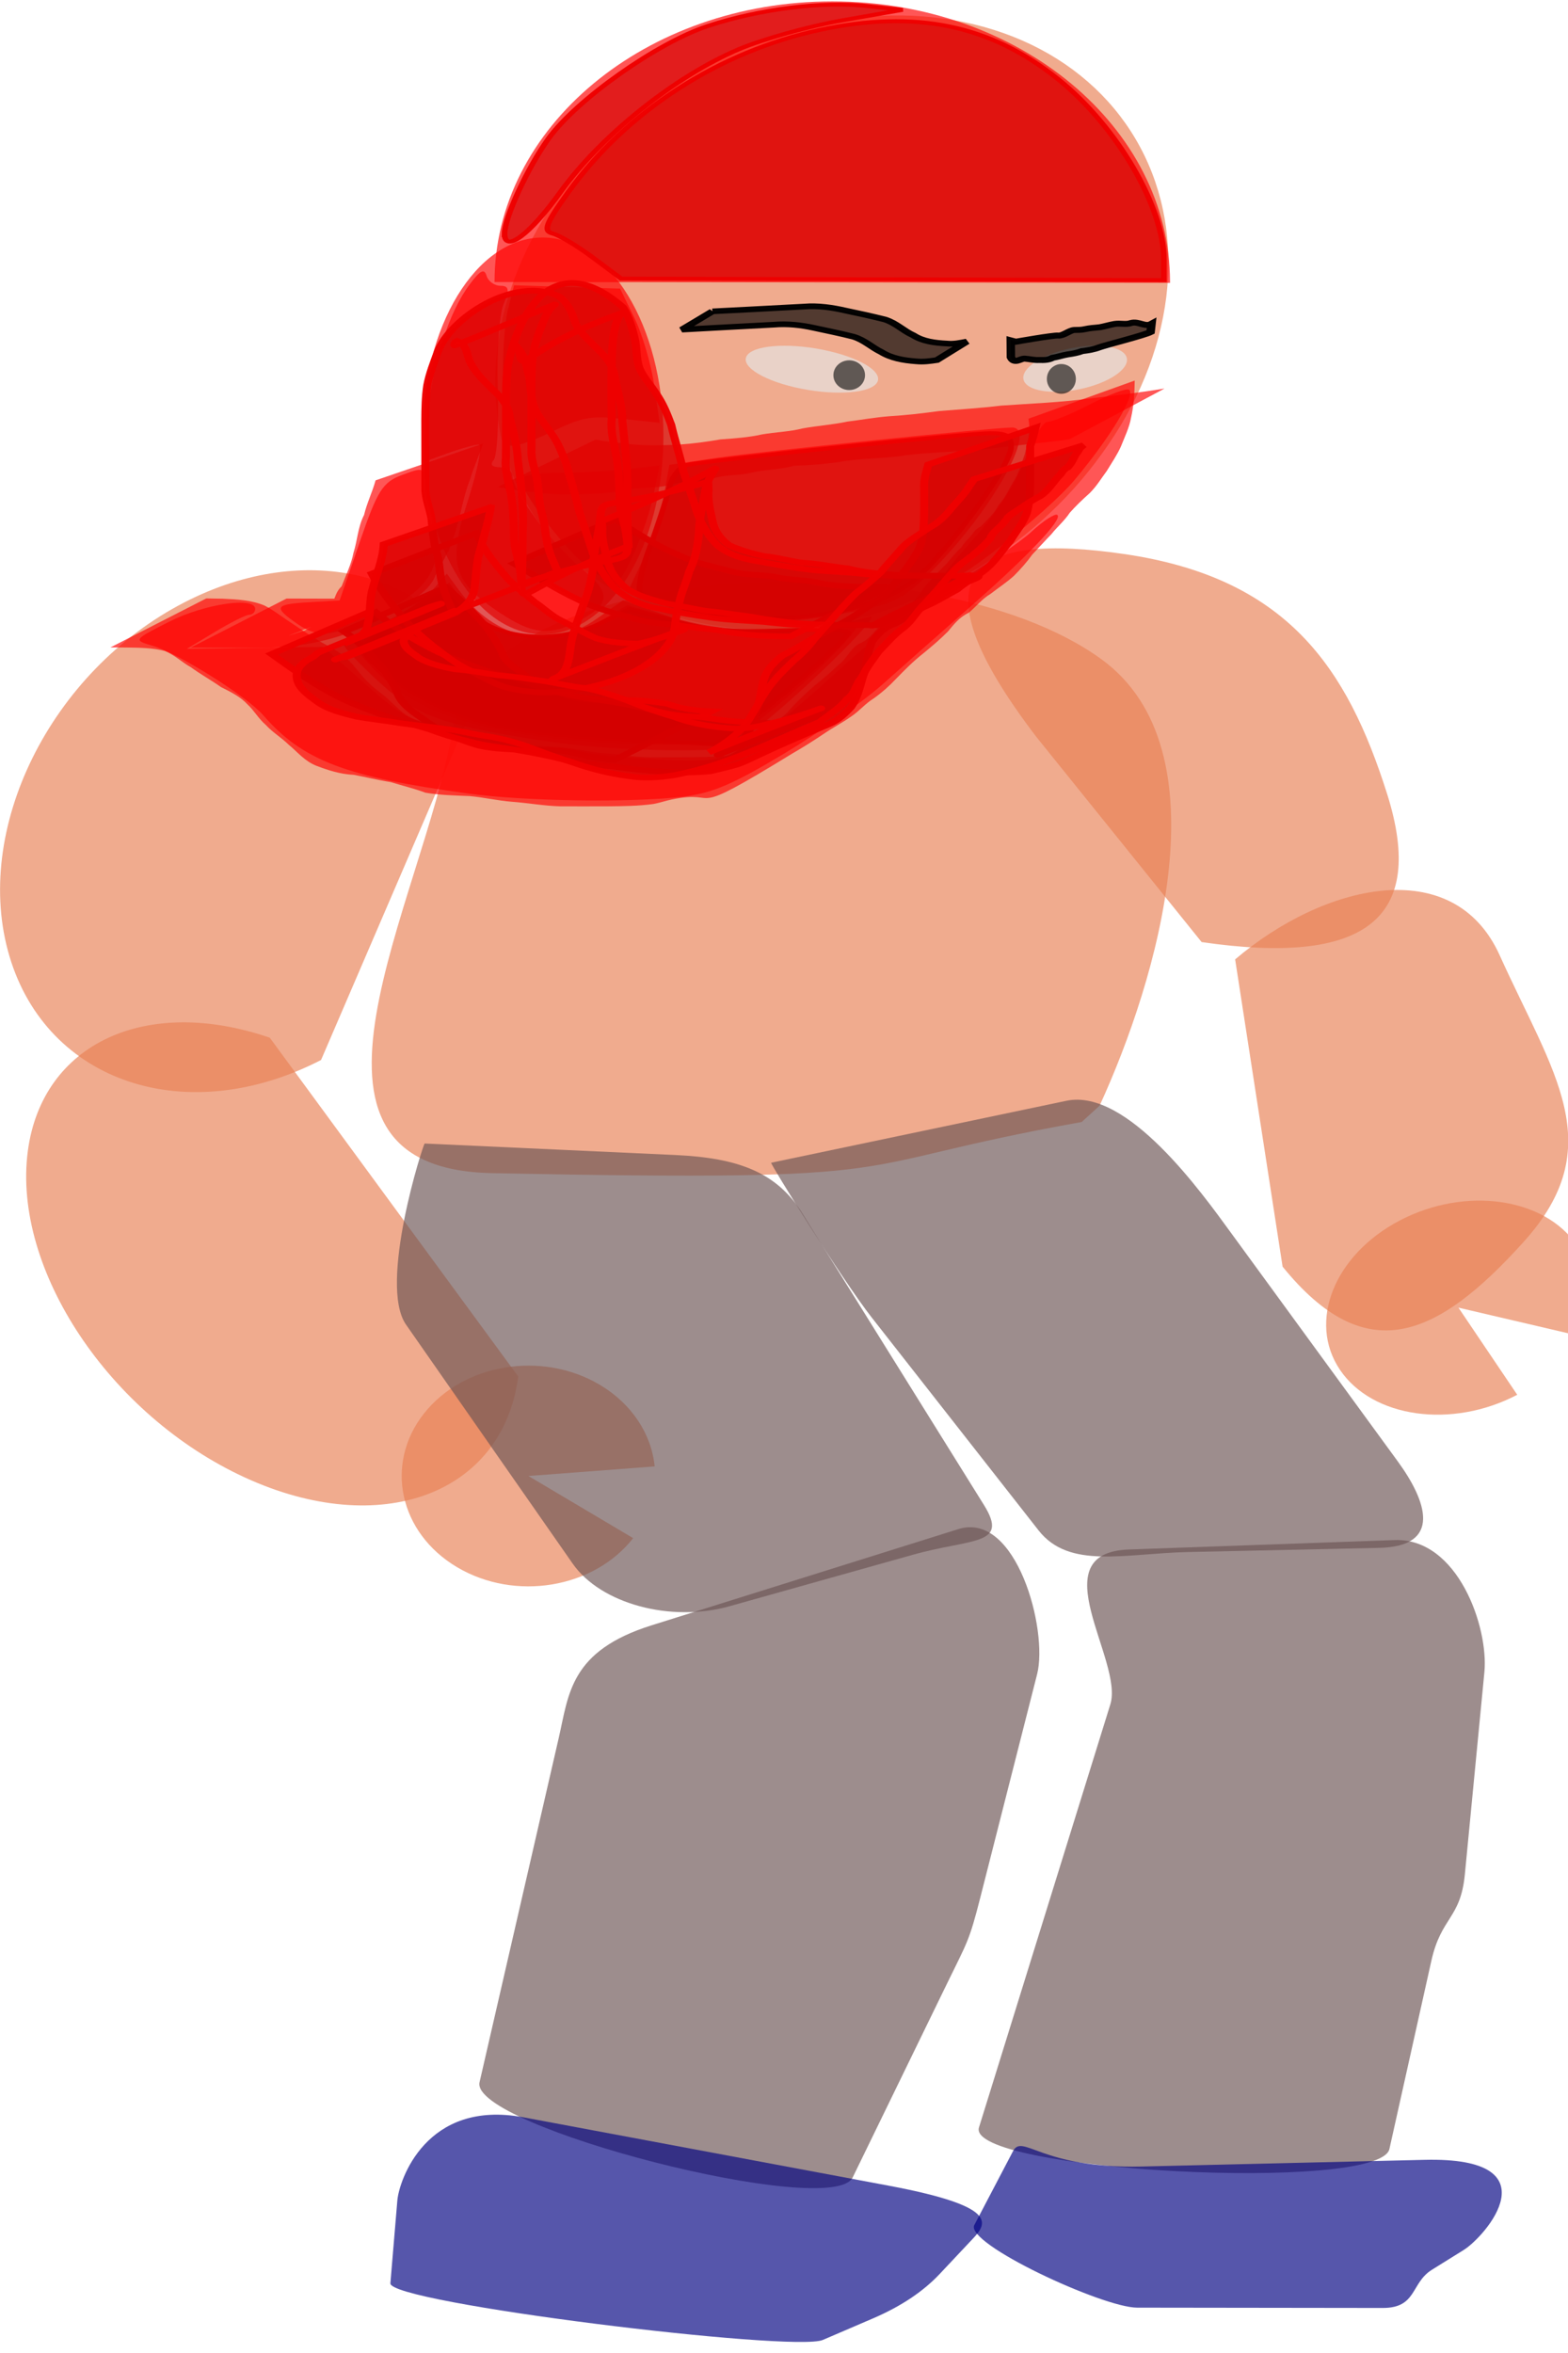<?xml version="1.0" encoding="UTF-8" standalone="no"?>
<!-- Created with Inkscape (http://www.inkscape.org/) -->

<svg
   xmlns:dc="http://purl.org/dc/elements/1.1/"
   xmlns:cc="http://creativecommons.org/ns#"
   xmlns:rdf="http://www.w3.org/1999/02/22-rdf-syntax-ns#"
   xmlns:svg="http://www.w3.org/2000/svg"
   xmlns="http://www.w3.org/2000/svg"
   xmlns:sodipodi="http://sodipodi.sourceforge.net/DTD/sodipodi-0.dtd"
   xmlns:inkscape="http://www.inkscape.org/namespaces/inkscape"
   width="200"
   height="300"
   id="svg2"
   version="1.1"
   inkscape:version="0.48.3.1 r9886"
   sodipodi:docname="pirate.svg">
  <defs
     id="defs4">
    <clipPath
       id="clipPath3757-7-7"
       clipPathUnits="userSpaceOnUse">
      <path
         transform="matrix(1.035,0.709,-0.727,1.434,238.603,-555.396)"
         inkscape:transform-center-y="111.61154"
         inkscape:transform-center-x="46.624797"
         d="m 502.857,402.362 a 46.429,48.571 0 1 1 -92.857,0 46.429,48.571 0 1 1 92.857,0 z"
         sodipodi:ry="48.57143"
         sodipodi:rx="46.42857"
         sodipodi:cy="402.36218"
         sodipodi:cx="456.42856"
         id="path3759-9-2"
         style="fill:#e88155;fill-opacity:0.662;stroke:#142cff;stroke-opacity:1"
         sodipodi:type="arc" />
    </clipPath>
    <clipPath
       id="clipPath3757-7"
       clipPathUnits="userSpaceOnUse">
      <path
         transform="matrix(1.035,0.709,-0.727,1.434,238.603,-555.396)"
         inkscape:transform-center-y="111.61154"
         inkscape:transform-center-x="46.624797"
         d="m 502.857,402.362 a 46.429,48.571 0 1 1 -92.857,0 46.429,48.571 0 1 1 92.857,0 z"
         sodipodi:ry="48.57143"
         sodipodi:rx="46.42857"
         sodipodi:cy="402.36218"
         sodipodi:cx="456.42856"
         id="path3759-9"
         style="fill:#e88155;fill-opacity:0.662;stroke:#142cff;stroke-opacity:1"
         sodipodi:type="arc" />
    </clipPath>
    <clipPath
       id="clipPath3757"
       clipPathUnits="userSpaceOnUse">
      <path
         transform="matrix(1.035,0.709,-0.727,1.434,238.603,-555.396)"
         inkscape:transform-center-y="111.61154"
         inkscape:transform-center-x="46.624797"
         d="m 502.857,402.362 a 46.429,48.571 0 1 1 -92.857,0 46.429,48.571 0 1 1 92.857,0 z"
         sodipodi:ry="48.57143"
         sodipodi:rx="46.42857"
         sodipodi:cy="402.36218"
         sodipodi:cx="456.42856"
         id="path3759"
         style="fill:#e88155;fill-opacity:0.662;stroke:#142cff;stroke-opacity:1"
         sodipodi:type="arc" />
    </clipPath>
    <inkscape:perspective
       id="perspective4023"
       inkscape:persp3d-origin="394.55883 : 377.27162 : 1"
       inkscape:vp_z="766.60607 : 552.66532 : 1"
       inkscape:vp_y="0 : 1000 : 0"
       inkscape:vp_x="22.511593 : 552.66532 : 1"
       sodipodi:type="inkscape:persp3d" />
    <clipPath
       id="clipPath3757-7-7-6"
       clipPathUnits="userSpaceOnUse">
      <path
         transform="matrix(1.035,0.709,-0.727,1.434,238.603,-555.396)"
         inkscape:transform-center-y="111.61154"
         inkscape:transform-center-x="46.624797"
         d="m 502.857,402.362 a 46.429,48.571 0 1 1 -92.857,0 46.429,48.571 0 1 1 92.857,0 z"
         sodipodi:ry="48.57143"
         sodipodi:rx="46.42857"
         sodipodi:cy="402.36218"
         sodipodi:cx="456.42856"
         id="path3759-9-2-0"
         style="fill:#e88155;fill-opacity:0.662;stroke:#142cff;stroke-opacity:1"
         sodipodi:type="arc" />
    </clipPath>
  </defs>
  <sodipodi:namedview
     id="base"
     pagecolor="#ffffff"
     bordercolor="#666666"
     borderopacity="1.0"
     inkscape:pageopacity="0.0"
     inkscape:pageshadow="2"
     inkscape:zoom="0.7"
     inkscape:cx="634.95721"
     inkscape:cy="308.76917"
     inkscape:document-units="px"
     inkscape:current-layer="layer1"
     showgrid="false"
     inkscape:window-width="1680"
     inkscape:window-height="956"
     inkscape:window-x="0"
     inkscape:window-y="31"
     inkscape:window-maximized="1" />
  <g
     inkscape:label="Layer 1"
     inkscape:groupmode="layer"
     id="layer1"
     transform="translate(0,-752.362)">
    <g
       id="layer1-2"
       inkscape:label="Layer 1"
       transform="matrix(0.718,0,0,0.506,-99.936,668.031)">
      <g
         transform="translate(50.32,88.722)"
         id="g4047">
        <g
           transform="translate(79.453,23.836)"
           id="g4052">
          <path
             transform="matrix(0.848,0.468,-0.324,0.855,89.041,10.665)"
             sodipodi:open="true"
             sodipodi:end="5.3289049"
             sodipodi:start="0.7435413"
             d="M 92.73,312.432 C 75.898,342.04 47.416,343.969 29.113,316.742 10.81,289.514 9.618,243.44 26.449,213.833 41.788,186.851 67.133,182.514 85.622,203.709"
             sodipodi:ry="72.831619"
             sodipodi:rx="45.023186"
             sodipodi:cy="263.13223"
             sodipodi:cx="59.589512"
             id="path4041"
             style="fill:#e88155;fill-opacity:0.662;stroke:none"
             sodipodi:type="arc" />
          <path
             transform="matrix(0.916,-0.402,0.402,0.916,-146.219,52.463)"
             sodipodi:open="true"
             sodipodi:end="5.3289049"
             sodipodi:start="0.7435413"
             d="M 86.743,418.501 C 72.28,444.61 47.805,446.312 32.077,422.302 16.349,398.292 15.324,357.663 29.788,331.555 42.968,307.762 64.748,303.938 80.635,322.628"
             sodipodi:ry="64.224251"
             sodipodi:rx="38.688374"
             sodipodi:cy="375.02808"
             sodipodi:cx="58.265301"
             id="path4043"
             style="fill:#e88155;fill-opacity:0.662;stroke:none"
             sodipodi:type="arc" />
          <path
             transform="translate(19.863,-9.269)"
             sodipodi:end="6.196291"
             sodipodi:start="0.59808039"
             d="m 102.029,450.937 c -7,12.692 -21.005,15.971 -31.279,7.324 -10.275,-8.648 -12.929,-25.947 -5.929,-38.639 7,-12.692 21.005,-15.971 31.279,-7.324 5.585,4.7 9.165,12.252 9.751,20.568 l -22.427,2.413 z"
             sodipodi:ry="27.808437"
             sodipodi:rx="22.511593"
             sodipodi:cy="435.27969"
             sodipodi:cx="83.425316"
             id="path4045"
             style="fill:#e88155;fill-opacity:0.662;stroke:none"
             sodipodi:type="arc" />
        </g>
      </g>
      <path
         sodipodi:nodetypes="csssc"
         inkscape:connector-curvature="0"
         id="path4182"
         d="m 331.344,449.375 c -44.937,11.403 -25.632,15.161 -104.78,12.882 -40.194,-1.157 -12.248,-68.073 -7.037,-111.257 5.248,-43.488 85.228,-49.367 115.374,-18.179 22.039,22.8 9.864,80.785 -0.371,112.439"
         style="fill:#e88155;fill-opacity:0.662;stroke:none" />
      <g
         transform="matrix(-0.91,0.414,0.414,0.91,369.063,28.344)"
         id="g4047-2">
        <g
           transform="translate(89.86,14.735)"
           id="g4052-1">
          <path
             sodipodi:nodetypes="cssc"
             inkscape:connector-curvature="0"
             id="path4041-1"
             d="M 106.379,304.177 C 89.547,333.785 72.791,335.952 54.488,308.725 36.185,281.497 27.255,257.107 44.086,227.5 59.425,200.518 74.998,195.642 89.678,244.061"
             style="fill:#e88155;fill-opacity:0.662;stroke:none"
             transform="matrix(0.848,0.468,-0.324,0.855,89.041,10.665)" />
          <path
             sodipodi:nodetypes="cssc"
             inkscape:connector-curvature="0"
             id="path4043-2"
             d="m 86.743,418.501 c -14.463,26.109 -27.15,18.376 -42.878,-5.634 -15.728,-24.01 -5.847,-42.276 3.265,-72.284 7.903,-26.027 31.116,-18.293 47.004,0.397"
             style="fill:#e88155;fill-opacity:0.662;stroke:none"
             transform="matrix(0.916,-0.402,0.402,0.916,-146.219,52.463)" />
          <path
             inkscape:connector-curvature="0"
             id="path4045-3"
             d="m 76.897,447.598 c 14.169,3.058 25.839,-5.349 26.067,-18.776 0.228,-13.427 -11.074,-26.791 -25.242,-29.849 -14.169,-3.058 -25.839,5.349 -26.067,18.776 -0.124,7.299 3.219,14.958 9.105,20.862 l 16.55,-15.326 z"
             style="fill:#e88155;fill-opacity:0.662;stroke:none" />
        </g>
      </g>
      <g
         transform="translate(-118.674,-71.572)"
         id="g3979">
        <rect
           style="fill:#e88155;fill-opacity:0.662;stroke:none"
           id="rect2985"
           width="318.571"
           height="495.714"
           x="201.429"
           y="245.219"
           clip-path="url(#clipPath3757-7-7-6)"
           transform="translate(-12.857,-25.714)" />
        <path
           sodipodi:type="arc"
           style="fill:#ff0000;fill-opacity:0.662;stroke:none"
           id="path3761"
           sodipodi:cx="287.14285"
           sodipodi:cy="494.50504"
           sodipodi:rx="60"
           sodipodi:ry="70.714287"
           d="m 347.143,494.505 c 0,39.054 -26.863,70.714 -60,70.714 -33.137,0 -60,-31.66 -60,-70.714 0,-0.069 9e-5,-0.138 2.6e-4,-0.207"
           sodipodi:start="0"
           sodipodi:end="3.1445253"
           sodipodi:open="true"
           transform="matrix(-1,0,0,-1,692.857,803.803)" />
        <path
           sodipodi:type="arc"
           style="fill:#ff0000;fill-opacity:0.662;stroke:none"
           id="path3763"
           sodipodi:cx="165.71428"
           sodipodi:cy="506.64789"
           sodipodi:rx="21.428572"
           sodipodi:ry="50"
           d="m 187.143,506.648 c 0,27.614 -9.594,50 -21.429,50 -11.835,0 -21.429,-22.386 -21.429,-50 0,-27.614 9.594,-50 21.429,-50 11.798,0 21.376,22.252 21.428,49.78"
           sodipodi:start="0"
           sodipodi:end="6.2787864"
           sodipodi:open="true"
           transform="translate(188.571,-158.571)" />
        <path
           style="fill:#ff0000;fill-opacity:0.662;stroke:none"
           id="path3773"
           d="m 447.844,348.926 c -4.246,0.85 -8.569,1.378 -12.844,2.122 -5.271,1.01 -10.678,0.97 -15.958,1.842 -3.645,0.881 -7.448,0.729 -11.096,1.511 -2.963,0.723 -5.991,1.031 -9.029,1.193 -2.345,0.94 -4.915,0.917 -7.296,1.648 -1.762,0.688 -3.705,0.605 -5.516,1.014 -0.809,0.182 -1.567,0.543 -2.357,0.792 -1.61,0.63 -3.393,0.437 -5.047,0.774 -0.758,0.155 -1.466,0.496 -2.207,0.72 -2.408,0.799 -5.02,0.384 -7.411,1.132 -2.408,0.776 -4.936,0.947 -7.445,1.073 -2.899,0.24 -5.699,0.082 -8.543,-0.457 -2.337,-0.287 -4.58,-0.688 -6.834,-1.355 0,0 17.386,-11.918 17.386,-11.918 l 0,0 c 2.185,0.58 4.428,0.805 6.652,1.195 2.749,0.376 5.517,0.235 8.279,0.037 2.477,-0.24 4.9,-0.708 7.315,-1.304 2.474,-0.246 4.953,-0.489 7.335,-1.253 2.39,-0.578 4.884,-0.672 7.22,-1.509 2.61,-0.683 5.323,-0.92 7.912,-1.712 2.497,-0.438 4.959,-1.08 7.478,-1.353 2.981,-0.256 5.924,-0.743 8.861,-1.311 3.676,-0.425 7.363,-0.74 11.014,-1.369 5.277,-0.527 10.588,-0.789 15.805,-1.816 4.43,-0.711 8.841,-1.476 13.215,-2.485 0,0 -16.888,12.787 -16.888,12.787 z"
           inkscape:connector-curvature="0" />
        <path
           style="fill:#ff0000;fill-opacity:0.662;stroke:none"
           id="path3777"
           d="m 459.439,334.121 c -0.028,3.135 -0.142,6.226 -0.642,9.323 -0.307,2.507 -1.143,4.899 -1.817,7.323 -0.67,2.117 -1.639,4.103 -2.504,6.141 -0.991,1.881 -1.797,3.84 -3.037,5.578 -1.257,1.603 -2.469,3.224 -3.543,4.961 -0.879,1.919 -2.232,3.546 -3.253,5.38 -1.164,1.701 -2.261,3.435 -3.406,5.146 -0.948,1.891 -2.063,3.658 -3.276,5.387 -1.264,1.604 -2.75,3.001 -4.126,4.503 -1.573,1.334 -2.534,3.188 -3.858,4.744 -1.728,1.177 -2.672,2.976 -3.706,4.728 -1.343,1.936 -2.859,3.744 -4.39,5.535 -1.795,1.99 -3.306,4.179 -4.819,6.379 -1.168,1.772 -2.492,3.457 -3.989,4.963 -1.544,1.351 -2.528,3.179 -4.018,4.566 -1.536,1.565 -3.32,2.855 -4.885,4.39 -1.809,1.726 -3.645,3.376 -5.582,4.953 -19.501,16.964 -12.164,8.808 -21.448,11.577 -1.101,0.328 -2.1,0.841 -3.235,1.124 -2.594,0.508 -5.248,0.538 -7.882,0.58 -2.848,0.025 -5.697,0.011 -8.545,0.005 -2.906,-0.098 -5.754,-0.838 -8.654,-1.149 -2.563,-0.275 -5.004,-1.113 -7.575,-1.438 -2.657,-0.147 -5.227,-0.23 -7.817,-0.851 -2.002,-1.064 -4.123,-1.775 -6.192,-2.678 -2.223,-0.485 -4.344,-1.247 -6.544,-1.824 -2.441,-0.169 -4.5,-1.137 -6.61,-2.268 -2.181,-1.241 -3.37,-3.506 -4.962,-5.347 -1.253,-1.753 -2.893,-3.144 -4.05,-4.967 -1.319,-1.595 -2.018,-3.568 -3.276,-5.204 -1.155,-1.805 -2.931,-3.105 -4.666,-4.316 -1.735,-1.732 -3.664,-3.254 -5.37,-5.013 -1.627,-1.279 -2.809,-3.048 -4.62,-4.083 -2.183,-0.834 -4.569,-0.826 -6.875,-0.886 -1.847,-0.022 -0.919,-0.015 -2.782,-0.021 0,0 17.026,-12.344 17.026,-12.344 l 0,0 c 1.893,0.031 0.949,0.008 2.833,0.07 2.624,0.157 5.31,0.357 7.599,1.787 1.758,1.317 3.184,2.993 4.817,4.458 1.668,1.644 3.433,3.191 5.191,4.736 1.849,1.423 3.786,2.823 5.036,4.837 1.222,1.715 2.045,3.657 3.339,5.322 1.127,1.719 2.751,3.045 3.901,4.755 1.367,1.697 2.477,3.69 4.535,4.638 2.006,1.037 4.149,1.453 6.344,1.921 2.243,0.69 4.542,1.183 6.722,2.051 1.938,0.86 3.94,1.601 5.922,2.34 2.556,0.471 5.167,0.321 7.731,0.761 2.509,0.445 4.947,1.24 7.5,1.416 2.828,0.39 5.637,1.062 8.509,0.942 2.839,0.004 5.679,0.019 8.517,-0.065 2.561,-0.109 5.15,-0.25 7.606,-1.057 7.741,-2.69 19.852,-8.009 -11.649,7.949 2.115,-1.331 3.951,-2.943 5.676,-4.739 1.667,-1.379 3.086,-3.051 4.883,-4.266 2.132,-2.311 -0.738,0.673 1.504,-1.275 1.05,-0.913 1.202,-2.537 2.569,-3.166 1.279,-1.654 2.923,-2.986 4.16,-4.689 1.404,-2.373 3.047,-4.55 4.769,-6.697 1.521,-1.719 2.983,-3.507 4.342,-5.325 1.449,-1.576 1.919,-3.748 3.506,-5.203 1.89,-1.038 2.63,-2.994 3.898,-4.643 1.582,-1.221 2.88,-2.831 4.209,-4.305 1.515,-1.34 2.657,-3.196 3.43,-5.049 1.017,-1.825 2.199,-3.509 3.372,-5.218 1.27,-1.599 2.052,-3.553 3.372,-5.137 0.433,-1.103 0.971,-1.772 1.59,-2.739 0.57,-0.891 0.829,-1.91 1.825,-2.484 1.135,-1.761 2.484,-3.332 3.132,-5.381 1.2,-1.769 1.821,-3.923 2.647,-5.881 0.979,-2.046 1.474,-4.811 2.064,-7.009 0.526,-2.975 1.057,-5.893 0.652,-8.933 0,0 18.878,-9.619 18.878,-9.619 z"
           inkscape:connector-curvature="0" />
        <path
           style="fill:#ff0000;fill-opacity:0.662;stroke:none"
           id="path3779"
           d="m 343.645,350.024 c -0.631,2.954 -1.621,5.803 -2.221,8.764 -0.893,3.153 -1.369,6.377 -1.917,9.599 -0.542,2.874 -1.094,5.725 -1.921,8.531 -0.841,2.109 -1.53,4.287 -2.398,6.386 -0.639,2.408 -2.087,4.159 -3.769,5.91 -7.338,7.156 -15.73,11.789 -25.391,12.187 -2.847,0.069 -5.696,0.036 -8.544,0.022 -1.909,-0.01 -3.819,-0.015 -5.728,-0.019 0,0 17.012,-12.354 17.012,-12.354 l 0,0 c 1.91,0.006 3.82,0.013 5.729,0.021 2.821,0.008 5.648,0.042 8.463,-0.167 1.286,-0.14 2.566,-0.274 3.798,-0.7 0.375,-0.13 1.437,-0.664 1.096,-0.462 -15.855,9.397 -23.055,12.701 -15.983,9.418 1.756,-1.28 3.59,-2.825 4.137,-5.012 0.269,-0.655 0.652,-1.261 0.894,-1.926 0.519,-1.43 0.678,-3.004 1.65,-4.259 0.761,-2.807 1.71,-5.525 2.101,-8.429 0.717,-3.166 0.766,-6.47 1.886,-9.554 0.492,-2.967 1.479,-5.787 2.044,-8.715 0,0 19.06,-9.242 19.06,-9.242 z"
           inkscape:connector-curvature="0" />
        <path
           style="fill:#ff0000;fill-opacity:0.662;stroke:none"
           d="m 356.767,425.354 c -19.651,-4.021 -24.828,-6.531 -31.583,-15.31 -3.451,-4.484 -6.25,-8.684 -6.222,-9.333 0.029,-0.649 2.988,-3.041 6.576,-5.317 3.588,-2.275 7.687,-6.049 9.108,-8.386 l 2.584,-4.249 2.136,4.13 c 6.51,12.59 16.272,15.485 24.493,7.264 l 4.664,-4.664 6.713,3.348 c 10.785,5.378 24.485,5.678 37.162,0.814 2.553,-0.98 -13.442,21.134 -21.044,29.094 -4.269,4.471 -4.834,4.638 -15.225,4.503 -5.935,-0.077 -14.648,-0.929 -19.363,-1.894 z"
           id="path3807"
           inkscape:connector-curvature="0" />
        <path
           style="fill:#ff0000;fill-opacity:0.662;stroke:none"
           d="m 386.544,394.395 c -3.266,-0.604 -8.48,-2.396 -11.588,-3.981 l -5.651,-2.883 2.731,-8.09 c 1.502,-4.449 3.181,-11.688 3.731,-16.085 l 1,-7.995 8.571,-1.793 c 7.559,-1.581 48.998,-7.609 52.309,-7.609 4.886,0 -4.224,22.45 -15.198,37.455 -4.111,5.62 -6.179,7.083 -12.449,8.802 -10.54,2.889 -16.586,3.451 -23.457,2.18 l 0,0 z"
           id="path3809"
           inkscape:connector-curvature="0" />
        <path
           style="fill:#ff0000;fill-opacity:0.662;stroke:none"
           d="m 352.603,423.608 c -15.248,-3.269 -23.064,-8.264 -29.849,-19.078 -2.201,-3.508 -2.089,-3.712 6.339,-11.531 l 8.58,-7.96 2.019,3.905 c 5.315,10.279 16.264,12.839 24.763,5.789 l 4.83,-4.006 8.603,3.475 c 7.121,2.876 10.35,3.366 18.742,2.844 5.576,-0.347 11.386,-1.171 12.91,-1.831 3.314,-1.435 -5.465,11.557 -15.706,23.243 l -6.573,7.5 -12.389,-0.116 c -6.814,-0.064 -16.835,-1.069 -22.268,-2.234 z"
           id="path3811"
           inkscape:connector-curvature="0" />
        <path
           style="fill:#d40000;fill-opacity:0.662;stroke:#ee0000;stroke-opacity:0.976"
           d="m 367.482,424.452 c -19.854,-1.448 -29.939,-5.182 -38.963,-14.425 -5.531,-5.666 -6.558,-7.476 -5.432,-9.579 1.65,-3.084 12.465,-13.061 14.157,-13.061 0.651,0 2.073,1.662 3.16,3.693 4.319,8.071 15.734,10.045 24.192,4.184 l 5.125,-3.552 7.809,2.983 c 6.32,2.415 10.063,2.868 19.629,2.377 6.501,-0.333 11.64,-0.066 11.42,0.593 -1.28,3.841 -22.05,28.258 -23.891,28.085 -1.214,-0.114 -8.956,-0.699 -17.206,-1.3 z"
           id="path3813"
           inkscape:connector-curvature="0" />
        <path
           style="fill:#ff0000;fill-opacity:0.662;stroke:none"
           d=""
           id="path3815"
           inkscape:connector-curvature="0" />
        <path
           style="fill:#ff0000;fill-opacity:0.662;stroke:none"
           d=""
           id="path3817"
           inkscape:connector-curvature="0" />
        <path
           style="fill:#ff0000;fill-opacity:0.662;stroke:none"
           d="m 341.053,438.183 c -21.799,-4.2 -29.429,-8.325 -36.385,-19.67 -2.966,-4.838 -15.087,-15.642 -19.712,-17.57 -3.441,-1.435 -3.42,-1.476 2.978,-6.071 6.237,-4.479 15.261,-6.37 15.261,-3.198 0,0.786 -0.482,1.446 -1.071,1.467 -0.589,0.021 -3.321,1.961 -6.071,4.31 l -5,4.271 12.11,-0.244 12.11,-0.244 7.442,9.309 c 7.179,8.98 7.86,9.437 19.319,12.959 13.503,4.15 36.261,7.42 42.342,6.085 4.777,-1.049 10.442,-6.793 23.657,-23.986 5.285,-6.877 14.019,-16.065 19.408,-20.419 5.389,-4.354 11.525,-10.181 13.636,-12.948 2.111,-2.767 4.188,-4.681 4.617,-4.252 1.047,1.047 -5.398,10.644 -15.959,23.762 -4.774,5.93 -11.504,14.37 -14.955,18.756 -3.451,4.385 -11.42,12.346 -17.707,17.69 -9.153,7.779 -12.743,9.933 -18.01,10.802 -9.296,1.534 -27.912,1.139 -38.007,-0.806 z"
           id="path3819"
           inkscape:connector-curvature="0" />
        <path
           style="fill:#ff0000;fill-opacity:0.662;stroke:none"
           d="m 310.696,395.449 c -4.354,-4.283 -4.09,-4.959 2.143,-5.475 l 5.357,-0.443 3.583,-14.779 c 3.134,-12.929 4.073,-15.036 7.5,-16.831 3.854,-2.019 3.917,-1.984 3.917,2.209 0,2.344 0.689,7.473 1.531,11.4 1.957,9.126 -0.625,15.137 -9.104,21.191 -8.389,5.991 -11.107,6.488 -14.927,2.729 z"
           id="path3821"
           inkscape:connector-curvature="0" />
        <path
           style="fill:#ff0000;fill-opacity:0.662;stroke:none"
           d="m 348.201,350.253 c -1.301,-2.105 -1.382,-26.859 -0.111,-33.999 l 1.092,-6.134 9.418,0.419 9.418,0.419 2.533,7.344 c 1.393,4.039 2.974,11.646 3.513,16.905 l 0.98,9.56 -6.526,-0.979 c -5.806,-0.871 -7.238,-0.489 -12.978,3.46 -3.787,2.606 -6.818,3.846 -7.338,3.003 z"
           id="path3823"
           inkscape:connector-curvature="0" />
        <path
           style="fill:#ff0000;fill-opacity:0.662;stroke:none"
           d="m 346.766,392.745 c -8.547,-8.001 -9.421,-12.353 -5.742,-28.571 1.738,-7.661 2.584,-13.929 1.881,-13.929 -0.703,0 -3.269,1.029 -5.702,2.287 l -4.423,2.287 0.995,-12.267 c 1.113,-13.719 3.924,-25.882 7.564,-32.737 1.869,-3.52 2.55,-3.996 2.961,-2.071 0.294,1.375 1.406,2.5 2.472,2.5 1.52,0 1.638,1.002 0.546,4.643 -0.766,2.554 -1.227,12.037 -1.025,21.074 0.202,9.037 -0.128,17.233 -0.735,18.214 -0.701,1.134 -0.291,1.783 1.125,1.783 1.225,0 2.227,1.004 2.227,2.231 0,3.884 6.868,16.933 12.177,23.135 5.587,6.527 5.369,9.331 -1.077,13.846 -4.695,3.289 -7.733,2.732 -13.244,-2.427 l 0,0 z"
           id="path3825"
           inkscape:connector-curvature="0" />
        <path
           style="fill:#ff0000;fill-opacity:0.662;stroke:none"
           d="m 361.905,380.702 c -4.429,-5.346 -11.566,-18.797 -11.566,-21.797 0,-0.855 2.96,-1.524 6.786,-1.533 3.732,-0.009 9.284,-0.428 12.338,-0.933 l 5.552,-0.917 -0.985,7.004 c -1.076,7.658 -4.844,20.602 -6.538,22.461 -0.587,0.644 -3.101,-1.284 -5.587,-4.286 l 0,0 z"
           id="path3827"
           inkscape:connector-curvature="0" />
        <path
           style="fill:#d40000;fill-opacity:0.662;stroke:#ee0000;stroke-opacity:0.976"
           d="m 380.596,391.899 c -4.18,-1.491 -8.156,-3.277 -8.836,-3.969 -0.698,-0.71 -0.085,-5.613 1.408,-11.257 1.454,-5.5 3.042,-12.374 3.529,-15.277 0.535,-3.192 1.853,-5.578 3.335,-6.039 3.767,-1.172 49.647,-7.97 53.789,-7.97 2.929,0 3.661,0.697 3.661,3.485 0,4.745 -11.986,27.863 -17.655,34.052 -7.695,8.401 -26.074,11.669 -39.231,6.974 z"
           id="path3829"
           inkscape:connector-curvature="0" />
        <path
           style="fill:#ff0000;fill-opacity:0.662;stroke:none"
           d=""
           id="path3831"
           inkscape:connector-curvature="0" />
        <path
           style="fill:#ff0000;fill-opacity:0.662;stroke:none"
           d="m 430.335,374.809 c 4.297,-6.769 8.065,-14.909 9.588,-20.714 1.38,-5.26 3.197,-9.564 4.038,-9.564 0.841,0 4.257,-2.006 7.591,-4.458 3.334,-2.452 6.434,-4.086 6.889,-3.631 1.236,1.236 -3.279,11.86 -9.59,22.567 -5.147,8.731 -21.647,26.95 -24.409,26.95 -0.652,0 1.999,-5.018 5.893,-11.15 z"
           id="path3833"
           inkscape:connector-curvature="0" />
        <path
           style="fill:#d40000;fill-opacity:0.662;stroke:#ee0000;stroke-opacity:0.976"
           d="m 363.196,303.139 c -2.75,-2.913 -5.964,-5.636 -7.143,-6.051 -1.756,-0.618 -1.26,-2.495 2.742,-10.393 10.338,-20.399 26.833,-35.497 44.715,-40.929 16.991,-5.161 30.271,-1.266 42.306,12.406 10.383,11.796 18.808,32.174 18.808,45.493 l 0,5.151 -48.214,-0.19 -48.214,-0.19 -5,-5.297 z"
           id="path3835"
           inkscape:connector-curvature="0" />
        <path
           style="fill:#d40000;fill-opacity:0.662;stroke:#ee0000;stroke-opacity:0.976"
           d="m 347.499,297.031 c 0.039,-4.142 4.121,-16.627 7.81,-23.888 5.003,-9.847 19.331,-24.192 28.35,-28.381 9.156,-4.253 20.217,-6.232 28.109,-5.029 l 6.429,0.98 -10.677,2.643 c -5.873,1.454 -14.142,4.724 -18.376,7.266 -11.348,6.814 -24.474,21.714 -31.721,36.006 -5.482,10.812 -9.972,15.518 -9.923,10.402 z"
           id="path3837"
           inkscape:connector-curvature="0" />
        <path
           style="fill:#d40000;fill-opacity:0.662;stroke:#ee0000;stroke-width:1.429;stroke-miterlimit:4;stroke-opacity:0.976;stroke-dasharray:none"
           id="path3839"
           d="m 337.033,386.251 c 2.617,2.989 4.856,6.261 7.007,9.593 1.251,2.441 2.47,4.927 3.228,7.571 0.613,1.761 1.966,3.191 3.367,4.382 1.267,1.595 2.948,2.651 4.518,3.883 1.784,1.011 3.493,2.067 5.502,2.57 2.522,0.463 5.098,0.461 7.653,0.488 2.764,-0.274 5.359,0.257 8.041,0.795 2.084,1.118 4.316,1.598 6.642,1.849 0.424,0.03 0.847,0.059 1.271,0.089 0,0 -17.25,12.281 -17.25,12.281 l 0,0 c -0.445,-0.054 -0.889,-0.109 -1.334,-0.163 -2.322,-0.409 -4.491,-1.187 -6.715,-1.937 -2.585,-0.507 -5.162,-0.564 -7.795,-0.511 -2.702,-0.075 -5.442,-0.151 -8.045,-0.957 -2.095,-0.788 -4.055,-1.913 -5.913,-3.154 -1.684,-1.198 -3.215,-2.544 -4.63,-4.056 -1.618,-1.567 -3.203,-3.267 -3.935,-5.442 -0.62,-2.469 -1.763,-4.766 -2.836,-7.062 -2.01,-3.246 -4.075,-6.479 -6.847,-9.144 0,0 18.071,-11.074 18.071,-11.074 z"
           inkscape:connector-curvature="0" />
        <path
           style="fill:#d40000;fill-opacity:0.662;stroke:#ee0000;stroke-width:1.429;stroke-miterlimit:4;stroke-opacity:0.976;stroke-dasharray:none"
           id="path3841"
           d="m 324.176,391.965 c 2.922,3.643 6.432,6.827 10.176,9.609 3.034,2.247 6.453,3.935 9.807,5.655 2.528,1.108 5.254,1.81 7.699,3.093 2.114,1.381 4.514,1.998 6.837,2.89 2.717,0.885 5.534,1.288 8.303,1.98 2.932,0.662 5.779,1.66 8.631,2.607 2.744,0.977 5.689,0.821 8.492,1.447 2.789,0.691 5.646,0.954 8.506,1.101 2.87,0.121 5.651,0.388 8.351,-0.711 7.57,-4.381 -6.519,3.777 -15.526,8.8 -0.426,0.237 0.806,-0.549 1.199,-0.838 1.124,-0.826 2.035,-1.751 2.954,-2.794 1.727,-2.188 2.022,-4.966 2.65,-7.589 0.718,-2.683 0.788,-5.47 1.393,-8.171 0.556,-2.188 1.772,-4.077 3.3,-5.708 1.854,-1.254 3.493,-2.762 5.232,-4.162 2.061,-1.449 4.037,-3.004 6.036,-4.535 1.873,-1.518 3.536,-3.269 5.305,-4.904 1.909,-1.839 3.1,-4.213 4.402,-6.485 1.163,-2.175 2.335,-4.381 3.189,-6.7 0.764,-2.501 0.823,-5.133 0.891,-7.725 0.044,-2.845 0.025,-5.69 0.017,-8.535 0.026,-1.7 0.437,-3.357 0.751,-5.018 0,0 19.043,-9.292 19.043,-9.292 l 0,0 c -0.254,1.582 -0.588,3.143 -0.951,4.703 0.008,2.858 0.025,5.716 0.009,8.574 -0.034,2.754 -0.058,5.529 -0.602,8.24 -0.647,2.554 -1.941,4.772 -2.994,7.167 -1.421,2.299 -2.492,4.805 -4.21,6.898 -1.552,1.91 -3.612,3.315 -5.174,5.22 -1.991,1.555 -3.894,3.211 -6.058,4.514 -1.767,1.385 -3.352,2.899 -5.152,4.212 -1.904,0.883 -2.913,2.611 -3.925,4.38 -0.74,2.693 -0.913,5.425 -1.441,8.17 -0.664,2.818 -0.979,5.76 -2.282,8.375 -1.021,1.589 -2.25,3.294 -3.911,4.279 -19.044,11.291 -12.358,8.877 -20.898,11.819 -2.909,0.514 -5.854,0.304 -8.792,0.135 -2.908,-0.24 -5.784,-0.675 -8.637,-1.292 -2.923,-0.378 -5.873,-0.667 -8.659,-1.709 -2.806,-0.947 -5.65,-1.802 -8.539,-2.46 -2.824,-0.682 -5.726,-1.065 -8.44,-2.151 -2.43,-0.809 -4.735,-1.827 -6.991,-3.042 -2.552,-1.074 -5.161,-2.024 -7.656,-3.227 -3.392,-1.849 -6.889,-3.561 -9.913,-5.998 -3.767,-2.938 -7.151,-6.339 -10.492,-9.746 0,0 18.071,-11.074 18.071,-11.074 z"
           inkscape:connector-curvature="0" />
        <path
           style="fill:#d40000;fill-opacity:0.662;stroke:#ee0000;stroke-width:1.429;stroke-miterlimit:4;stroke-opacity:0.976;stroke-dasharray:none"
           id="path3874"
           d="m 367.143,369.033 c 3.564,3.343 7.147,6.625 11.359,9.131 2.924,1.971 6.307,2.933 9.574,4.143 2.396,0.927 5.005,0.628 7.446,1.266 2.334,0.829 4.856,0.661 7.202,1.353 2.328,0.784 4.772,0.992 7.207,1.13 1.837,0.083 3.676,0.091 5.515,0.101 0,0 -17.127,12.417 -17.127,12.417 l 0,0 c -1.871,-0.028 -3.743,-0.056 -5.608,-0.204 -2.514,-0.237 -4.985,-0.667 -7.413,-1.373 -2.401,-0.368 -4.81,-0.671 -7.163,-1.304 -2.584,-0.328 -5.203,-0.528 -7.627,-1.581 -3.315,-1.321 -6.704,-2.48 -9.635,-4.59 -4.171,-2.748 -7.808,-6.124 -11.678,-9.264 0,0 17.949,-11.225 17.949,-11.225 z"
           inkscape:connector-curvature="0" />
        <path
           style="fill:#d40000;fill-opacity:0.662;stroke:#ee0000;stroke-width:1.429;stroke-miterlimit:4;stroke-opacity:0.976;stroke-dasharray:none"
           id="path3876"
           d="m 342.492,372.555 c 1.114,3.855 3.077,7.297 5.092,10.729 1.475,2.429 3.408,4.484 5.233,6.633 1.714,1.64 2.999,3.574 5.015,4.877 1.985,1.388 3.814,2.997 5.903,4.233 2.327,1.136 4.928,1.267 7.468,1.384 6.402,-1.647 20.532,-10.912 -15.04,8.868 -0.318,0.177 0.637,-0.363 0.91,-0.604 0.704,-0.619 0.803,-1.005 1.226,-1.825 0.886,-2.485 0.73,-5.153 1.192,-7.722 0.407,-2.608 1.192,-5.126 1.769,-7.696 0.925,-3.091 1.544,-6.218 1.896,-9.422 0.079,-3.665 0.675,-7.273 1.128,-10.902 0.921,-9.314 -1.607,-2.944 19.363,-11.476 0.047,-0.019 0.059,0.848 0.087,2.151 -0.179,2.757 0.369,5.45 0.773,8.16 0.391,2.195 1.343,4.037 2.858,5.641 1.88,1.218 4.071,2.101 6.224,2.758 2.362,0.314 4.538,1.247 6.878,1.677 2.696,0.2 5.272,1.005 7.942,1.411 2.955,1.041 6.032,1.439 9.137,1.684 3.087,0.197 6.182,0.193 9.274,0.194 0.485,-7.7e-4 0.971,0.002 1.456,-0.002 0.377,-0.004 0.753,-0.011 1.13,-0.023 0.276,-0.009 1.053,-0.234 0.826,-0.075 -18.245,12.741 -10.745,12.636 -19.075,12.538 -2.653,-0.023 -5.306,-0.024 -7.959,-0.025 -3.297,0.244 -6.498,-0.297 -9.74,-0.785 -3.296,-0.361 -6.557,-0.442 -9.793,-1.177 -2.809,-0.553 -5.603,-1.242 -8.34,-2.093 -3.491,-0.73 -6.241,-2.598 -8.34,-5.429 -1.79,-2.631 -2.952,-5.654 -3.808,-8.704 -0.799,-3.528 -1.63,-7.046 -2.442,-10.571 -0.599,-3.961 -1.537,-7.856 -2.26,-11.795 -0.721,-2.51 -1.335,-5.081 -2.522,-7.419 -1.022,-2.166 -2.276,-4.191 -3.055,-6.464 -0.797,-2.604 -0.703,-5.343 -1.003,-8.02 -0.481,-2.344 -0.624,-4.959 -1.863,-7.068 0.904,7.289 -0.119,0.114 18.455,-9.159 0.243,-0.121 -0.376,0.402 -0.504,0.641 -0.176,0.33 -0.287,0.691 -0.397,1.048 -0.297,0.962 -0.379,1.627 -0.553,2.624 -0.472,3.439 -0.472,6.92 -0.528,10.385 -0.058,4.07 -0.007,8.141 0.023,12.211 -0.218,3.096 0.413,6.113 0.814,9.16 0.451,3.452 0.525,6.932 0.594,10.408 -0.081,2.808 0.654,5.539 1.044,8.302 1.196,10.752 0.666,4.073 -18.506,13.632 0.245,-4.376 0.21,-8.765 0.245,-13.147 0.243,-6.109 -0.293,-12.185 -0.866,-18.258 -0.121,-3.65 -0.857,-7.21 -1.463,-10.795 -0.149,-2.674 -1.413,-4.856 -3.046,-6.903 -1.482,-2.042 -2.93,-4.092 -3.83,-6.461 -0.723,-1.685 -0.547,-4.791 -2.405,-5.714 -0.113,0.094 -0.283,0.147 -0.338,0.283 -0.101,0.249 -0.338,0.927 -0.102,0.799 6.01,-3.238 11.744,-6.966 17.709,-10.285 0.269,-0.15 -0.387,0.48 -0.554,0.739 -0.529,0.823 -0.597,1.117 -0.974,2.038 -0.815,2.709 -1.607,5.417 -2.088,8.207 -0.416,2.813 -0.457,5.661 -0.491,8.498 -0.018,2.856 -0.006,5.712 -7e-4,8.568 0.005,2.857 0.007,5.715 0.008,8.572 -0.097,2.506 0.62,4.936 0.982,7.399 0.327,2.72 0.308,5.448 0.764,8.152 0.649,2.753 0.65,5.601 1.117,8.376 0.39,2.304 1.093,4.5 1.795,6.72 0,0 -18.598,10.192 -18.598,10.192 l 0,0 c -0.702,-2.305 -1.497,-4.555 -1.887,-6.946 -0.569,-2.769 -0.436,-5.643 -1.101,-8.408 -0.513,-2.727 -0.648,-5.442 -0.831,-8.209 -0.336,-2.565 -1.12,-5.078 -1.089,-7.673 -5.9e-4,-2.856 -10e-4,-5.713 -0.006,-8.569 -0.005,-2.863 -0.016,-5.726 -0.009,-8.589 0.018,-2.926 0.037,-5.858 0.362,-8.77 0.389,-2.906 1.154,-5.69 1.896,-8.514 2.237,-8.351 13.546,-19.198 21.478,-13.852 1.749,1.827 2.344,4.294 2.907,6.706 0.753,2.187 2.159,4.031 3.473,5.913 1.757,2.341 3.396,4.822 3.533,7.839 0.553,3.67 1.371,7.297 1.357,11.031 0.442,6.144 1.05,12.283 0.866,18.452 0.039,4.329 0.029,8.661 0.229,12.985 -22.272,12.218 -18.203,16.818 -19.273,5.853 -0.355,-2.856 -1.144,-5.669 -1.08,-8.56 -0.041,-3.397 -0.114,-6.8 -0.505,-10.178 -0.42,-3.134 -1.18,-6.231 -0.92,-9.416 0.019,-4.084 0.051,-8.168 0.021,-12.252 -0.01,-3.531 -0.02,-7.071 0.292,-10.591 0.822,-6.978 6.166,-32.768 20.488,-15.018 1.084,2.446 1.609,5.111 2.067,7.731 0.431,2.542 0.226,5.153 0.869,7.67 0.682,2.194 1.95,4.106 2.882,6.196 1.275,2.538 2.019,5.275 2.745,8.013 0.628,3.92 1.567,7.78 2.156,11.707 0.83,3.488 1.713,6.962 2.461,10.468 0.755,2.798 1.807,5.592 3.449,7.994 1.902,2.48 4.55,3.634 7.566,4.293 2.758,0.695 5.505,1.428 8.304,1.941 3.198,0.608 6.469,0.578 9.682,1.105 3.188,0.471 6.365,0.651 9.589,0.508 2.676,-0.002 5.352,-0.003 8.027,-0.018 7.916,-0.052 1.47,-0.217 -15.396,12.55 -0.186,0.141 -0.464,-0.059 -0.698,-0.066 -0.359,-0.01 -0.718,-0.017 -1.077,-0.021 -0.486,-0.005 -0.972,-0.004 -1.458,-0.005 -3.121,-0.026 -6.246,-0.069 -9.354,-0.373 -3.143,-0.353 -6.206,-0.99 -9.266,-1.781 -2.677,-0.501 -5.334,-1.085 -8.031,-1.465 -2.353,-0.585 -4.673,-1.304 -7.025,-1.889 -2.392,-0.929 -4.896,-1.85 -6.794,-3.631 -1.756,-1.951 -2.897,-4.189 -3.433,-6.775 -0.391,-2.78 -1.091,-5.529 -0.95,-8.354 -0.009,-0.359 -0.016,-0.717 -0.028,-1.076 -0.01,-0.283 -0.282,-0.707 -0.036,-0.85 26.646,-15.493 19.657,-16.453 18.388,-7.765 -0.433,3.614 -1.137,7.193 -1.16,10.842 -0.229,3.249 -0.609,6.511 -1.719,9.594 -0.471,2.6 -1.337,5.079 -1.736,7.688 -0.621,2.658 -0.61,5.327 -1.058,8.019 -2.489,9.377 -14.051,14.885 -23.508,14.815 -2.817,-0.264 -5.626,-0.705 -8.075,-2.229 -2.05,-1.359 -3.968,-2.897 -5.955,-4.345 -2.008,-1.545 -3.581,-3.478 -5.324,-5.302 -1.907,-2.24 -3.769,-4.506 -5.277,-7.046 -2.047,-3.57 -4.028,-7.142 -5.464,-11.014 0,0 18.587,-10.237 18.587,-10.237 z"
           inkscape:connector-curvature="0" />
        <path
           style="fill:#d40000;fill-opacity:0.662;stroke:#ee0000;stroke-width:1.429;stroke-miterlimit:4;stroke-opacity:0.976;stroke-dasharray:none"
           id="path3878"
           d="m 345.053,366.025 c -0.43,3.766 -1.254,7.456 -1.977,11.171 -0.607,2.914 -0.595,5.896 -0.892,8.844 -0.165,2.864 -1.371,4.79 -3.449,6.613 -6.383,3.67 -12.709,7.441 -19.149,11.009 -0.353,0.196 -0.802,0.122 -1.183,0.257 -0.344,0.122 -1.286,0.686 -0.97,0.505 28.999,-16.586 21.74,-12.95 15.707,-8.737 -1.203,1.286 -3.028,2.158 -3.574,3.93 0.007,2.007 1.553,3.106 2.808,4.453 1.76,1.453 4.065,2.206 6.249,2.803 2.639,0.276 5.154,0.943 7.734,1.523 2.659,0.228 5.212,0.883 7.823,1.393 2.526,0.506 4.906,1.419 7.477,1.781 2.552,0.645 4.829,1.768 7.175,2.917 2.805,1.595 5.652,3.119 8.644,4.338 2.938,1.575 6.099,2.425 9.385,2.835 2.583,0.374 5.152,-0.064 7.548,-1.065 8.114,-2.309 20.279,-10.449 -10.627,7.214 1.962,-1.354 3.654,-3.112 5.157,-4.957 1.415,-1.688 2.121,-3.699 2.991,-5.678 0.809,-2.011 1.621,-4.037 2.63,-5.958 1.22,-2.335 2.779,-4.471 4.339,-6.586 1.42,-1.668 2.664,-3.5 3.668,-5.447 1.094,-1.761 2.172,-3.531 3.307,-5.266 1.282,-2.119 2.584,-4.22 4.045,-6.221 1.565,-1.689 3.008,-3.443 4.408,-5.266 1.127,-2.072 2.492,-3.997 3.677,-6.035 1.301,-2.084 3.267,-3.583 5.023,-5.252 1.622,-1.294 2.856,-3.008 3.827,-4.827 1.103,-1.792 2.31,-3.447 3.111,-5.402 0.623,-1.289 0.305,-0.637 0.955,-1.957 0,0 19.432,-8.546 19.432,-8.546 l 0,0 c -0.855,1.017 -0.492,0.444 -1.059,1.739 -0.581,0.992 -0.762,2.043 -1.296,3.056 -1.001,1.896 -0.082,-0.058 -1.226,1.584 -0.206,0.295 -0.33,0.639 -0.496,0.958 -1.278,1.748 -1.99,3.898 -3.581,5.45 -1.891,1.385 -3.552,3.111 -5.262,4.702 -1.342,1.726 -0.07,-0.037 -1.234,2.022 -0.778,1.377 -2.068,2.4 -2.424,4.024 -1.233,2.023 -2.706,3.812 -4.342,5.513 -1.762,1.663 -2.846,3.85 -4.152,5.858 -1.012,1.831 -2.19,3.527 -3.305,5.279 -1.318,1.824 -2.069,4.043 -3.563,5.776 -1.804,1.793 -3.071,4.025 -4.511,6.11 -0.949,1.92 -2.019,3.791 -2.697,5.826 -0.269,0.657 -0.652,1.265 -0.904,1.929 -0.544,1.432 -0.729,2.975 -1.949,4.073 -1.164,2.305 -3.177,3.893 -4.854,5.818 -9.473,5.498 -16.11,10.742 -25.842,13.431 -2.699,0.596 -5.347,0.854 -8.088,0.254 -3.365,-0.641 -6.558,-1.769 -9.631,-3.292 -2.996,-1.32 -5.882,-2.847 -8.768,-4.392 -2.191,-1.069 -4.469,-1.908 -6.863,-2.406 -2.527,-0.518 -4.938,-1.443 -7.49,-1.846 -2.622,-0.554 -5.267,-0.9 -7.893,-1.428 -2.585,-0.645 -5.218,-0.971 -7.792,-1.656 -2.477,-0.851 -5.01,-1.772 -6.873,-3.694 -1.64,-1.71 -3.301,-3.339 -3.639,-5.798 -0.357,-2.492 0.862,-4.162 2.879,-5.544 0.653,-0.804 0.623,-0.916 1.52,-1.442 6.335,-3.71 12.67,-7.424 19.055,-11.047 0.651,-0.369 2.721,-1.237 2.076,-0.857 -5.704,3.366 -11.439,6.677 -17.159,10.016 2.143,-1.157 3.995,-2.417 4.213,-5.054 0.555,-2.947 0.243,-6.004 0.888,-8.952 0.681,-3.682 1.809,-7.278 1.938,-11.045 0,0 19.019,-9.353 19.019,-9.353 z"
           inkscape:connector-curvature="0" />
        <path
           style="fill:#020000;fill-opacity:0.662;stroke:#000000;stroke-width:1.429;stroke-miterlimit:4;stroke-opacity:0.976;stroke-dasharray:none"
           id="path3888"
           d="m 384.418,316.691 c 2.514,-0.171 5.026,-0.362 7.539,-0.55 2.914,-0.218 5.828,-0.438 8.742,-0.656 2.507,-0.293 4.97,0.233 7.338,1.001 2.364,0.702 4.714,1.422 7.036,2.255 2.002,0.911 3.22,2.825 5.042,3.986 1.708,1.538 3.78,1.911 5.992,2.071 1.225,0.176 2.349,-0.184 3.512,-0.495 0,0 -5.323,4.662 -5.323,4.662 l 0,0 c -1.213,0.261 -2.407,0.496 -3.656,0.316 -2.302,-0.241 -4.43,-0.778 -6.218,-2.342 -1.726,-1.194 -2.971,-3 -4.93,-3.856 -2.313,-0.836 -4.674,-1.512 -7.025,-2.23 -2.315,-0.724 -4.723,-1.095 -7.152,-0.804 -2.914,0.218 -5.827,0.437 -8.741,0.656 -2.527,0.19 -5.055,0.378 -7.581,0.585 0,0 5.426,-4.6 5.426,-4.6 z"
           inkscape:connector-curvature="0" />
        <path
           sodipodi:type="arc"
           style="fill:#e6e6e6;fill-opacity:0.662;stroke:none"
           id="path3950"
           sodipodi:cx="525.7655"
           sodipodi:cy="399.72009"
           sodipodi:rx="10.768126"
           sodipodi:ry="5.1499734"
           d="m 536.534,399.72 c 0,2.844 -4.821,5.15 -10.768,5.15 -5.947,0 -10.768,-2.306 -10.768,-5.15 0,-2.844 4.821,-5.15 10.768,-5.15 5.929,0 10.742,2.292 10.768,5.127"
           sodipodi:start="0"
           sodipodi:end="6.2787864"
           sodipodi:open="true"
           transform="matrix(1.078,0.305,-0.369,0.954,-17.183,-210.43)" />
        <path
           sodipodi:type="arc"
           style="fill:#e6e6e6;fill-opacity:0.662;stroke:none"
           id="path3955"
           sodipodi:cx="455.77264"
           sodipodi:cy="336.04767"
           sodipodi:rx="9.5976782"
           sodipodi:ry="5.1499734"
           d="m 465.37,336.048 c 0,2.844 -4.297,5.15 -9.598,5.15 -5.301,0 -9.598,-2.306 -9.598,-5.15 0,-2.844 4.297,-5.15 9.598,-5.15 5.284,0 9.574,2.292 9.598,5.127"
           sodipodi:start="0"
           sodipodi:end="6.2787864"
           sodipodi:open="true"
           transform="matrix(0.943,-0.333,0.333,0.943,-92.84,166.026)" />
        <path
           style="fill:#020000;fill-opacity:0.662;stroke:#000000;stroke-width:1.5;stroke-miterlimit:4;stroke-opacity:0.976;stroke-dasharray:none"
           id="path3948"
           d="m 462.262,321.884 c -1.18,0.873 -7.868,3.227 -9.133,3.878 -0.947,0.525 -1.981,0.757 -3.021,0.933 -0.827,0.447 -1.718,0.674 -2.62,0.849 -0.892,0.213 -1.724,0.626 -2.627,0.84 -0.746,0.584 -1.511,0.591 -2.386,0.556 -0.874,0.075 -1.709,-0.25 -2.578,-0.341 -0.806,-0.057 -1.828,1.537 -2.457,-0.355 l -0.024,-4.238 0.896,0.336 c 0,0 6.706,-1.684 7.542,-1.56 0.838,0.141 1.996,-1.316 2.845,-1.404 0.814,-0.045 1.153,0.033 1.924,-0.212 0.882,-0.279 1.73,-0.352 2.648,-0.481 0.892,-0.233 1.738,-0.615 2.632,-0.832 1.006,-0.231 1.971,0.243 2.902,-0.236 1.308,-0.52 2.468,1.115 3.619,0.226 z"
           inkscape:connector-curvature="0"
           sodipodi:nodetypes="cccccccccccccccccc" />
        <path
           sodipodi:type="arc"
           style="fill:#1a1a1a;fill-opacity:0.662;stroke:none"
           id="path3975"
           sodipodi:cx="408.72061"
           sodipodi:cy="332.77042"
           sodipodi:rx="2.8090765"
           sodipodi:ry="3.7454352"
           d="m 411.53,332.77 c 0,2.069 -1.258,3.745 -2.809,3.745 -1.551,0 -2.809,-1.677 -2.809,-3.745 0,-2.069 1.258,-3.745 2.809,-3.745 1.547,0 2.802,1.667 2.809,3.729"
           sodipodi:start="0"
           sodipodi:end="6.2787864"
           sodipodi:open="true" />
        <path
           sodipodi:type="arc"
           style="fill:#1a1a1a;fill-opacity:0.662;stroke:none"
           id="path3977"
           sodipodi:cx="446.40906"
           sodipodi:cy="333.70679"
           sodipodi:rx="2.5749867"
           sodipodi:ry="3.7454352"
           d="m 448.984,333.707 c 0,2.069 -1.153,3.745 -2.575,3.745 -1.422,0 -2.575,-1.677 -2.575,-3.745 0,-2.069 1.153,-3.745 2.575,-3.745 1.418,0 2.569,1.667 2.575,3.729"
           sodipodi:start="0"
           sodipodi:end="6.2787864"
           sodipodi:open="true" />
      </g>
      <g
         transform="translate(-4.5580068e-8,-5.297)"
         id="g4441">
        <path
           style="fill:#6c5353;fill-opacity:0.662;stroke:none"
           d="m 254.988,581.467 54.458,-24.223 c 10.299,-4.581 15.972,25.466 13.982,36.561 l -10.092,56.277 c -1.99,11.095 -2.295,11.142 -5.954,21.803 l -16.718,48.721 c -3.658,10.662 -68.093,-12.854 -66.288,-23.981 l 14.065,-86.734 c 1.804,-11.127 1.985,-21.947 16.547,-28.424 z"
           id="rect4341-9"
           inkscape:connector-curvature="0"
           sodipodi:nodetypes="sssssssss" />
        <g
           id="g4449">
          <path
             sodipodi:nodetypes="sssssssss"
             inkscape:connector-curvature="0"
             id="rect4341"
             d="m -10.412,508.626 38.784,19.229 c 9.797,4.857 14.308,10.786 13.82,22.086 l -3.479,80.468 c -0.489,11.3 -5.596,7.022 -16.868,7.022 l -35.092,0 c -11.272,0 -20.346,-9.075 -20.346,-20.346 l 0,-67.143 c 0,-11.272 22.963,-41.423 23.181,-41.315 z"
             style="fill:#6c5353;fill-opacity:0.662;stroke:none"
             transform="matrix(0.929,-0.37,0.441,0.897,0,0)" />
          <path
             sodipodi:nodetypes="sssssssss"
             inkscape:connector-curvature="0"
             id="rect4341-8"
             d="m 276.176,464.937 52.471,-15.616 c 10.804,-3.215 24.054,23.227 29.211,33.251 l 29.634,57.601 c 5.157,10.023 7.961,21.455 -3.305,21.803 l -33.932,1.05 c -11.267,0.348 -21.11,4.424 -26.562,-5.442 l -29.634,-53.629 c -5.452,-9.866 -18.122,-38.947 -17.882,-39.018 z"
             style="fill:#6c5353;fill-opacity:0.662;stroke:none" />
          <path
             sodipodi:nodetypes="sssssssss"
             inkscape:connector-curvature="0"
             id="rect4341-9-2"
             d="m 339.743,562.383 47.175,-2.374 c 11.258,-0.566 16.734,22.005 15.968,33.251 l -3.471,50.98 c -0.766,11.246 -4.204,10.668 -5.954,21.803 l -7.448,47.397 c -1.75,11.135 -75.32,5.569 -72.91,-5.442 l 23.334,-106.597 c 2.41,-11.011 -12.613,-38.217 3.305,-39.018 z"
             style="fill:#6c5353;fill-opacity:0.662;stroke:none" />
        </g>
        <path
           style="fill:#000080;fill-opacity:0.662;stroke:none"
           d="m 232.187,705.462 64.766,17.193 c 21.205,5.629 17.218,10.128 14.426,14.34 l -5.258,7.933 c -2.792,4.211 -6.64,8.024 -11.853,11.2 l -8.905,5.425 c -5.213,3.176 -77.119,-9.315 -76.825,-14.271 l 1.237,-20.877 c 0.294,-4.956 5.067,-25.546 22.413,-20.942 z"
           id="rect4341-9-9"
           inkscape:connector-curvature="0"
           sodipodi:nodetypes="sssssssss" />
        <path
           style="fill:#000080;fill-opacity:0.662;stroke:none"
           d="m 341.971,717.857 50.319,-1.684 c 23.186,-0.776 10.713,19.365 6.924,22.708 l -5.653,4.989 c -3.788,3.343 -2.633,9.637 -8.738,9.626 l -43.637,-0.079 c -6.105,-0.011 -30.637,-16.156 -28.916,-20.814 l 6.863,-18.573 c 1.721,-4.657 4.901,4.427 22.838,3.827 z"
           id="rect4341-9-9-9"
           inkscape:connector-curvature="0"
           sodipodi:nodetypes="sssssssss" />
      </g>
    </g>
  </g>
</svg>
